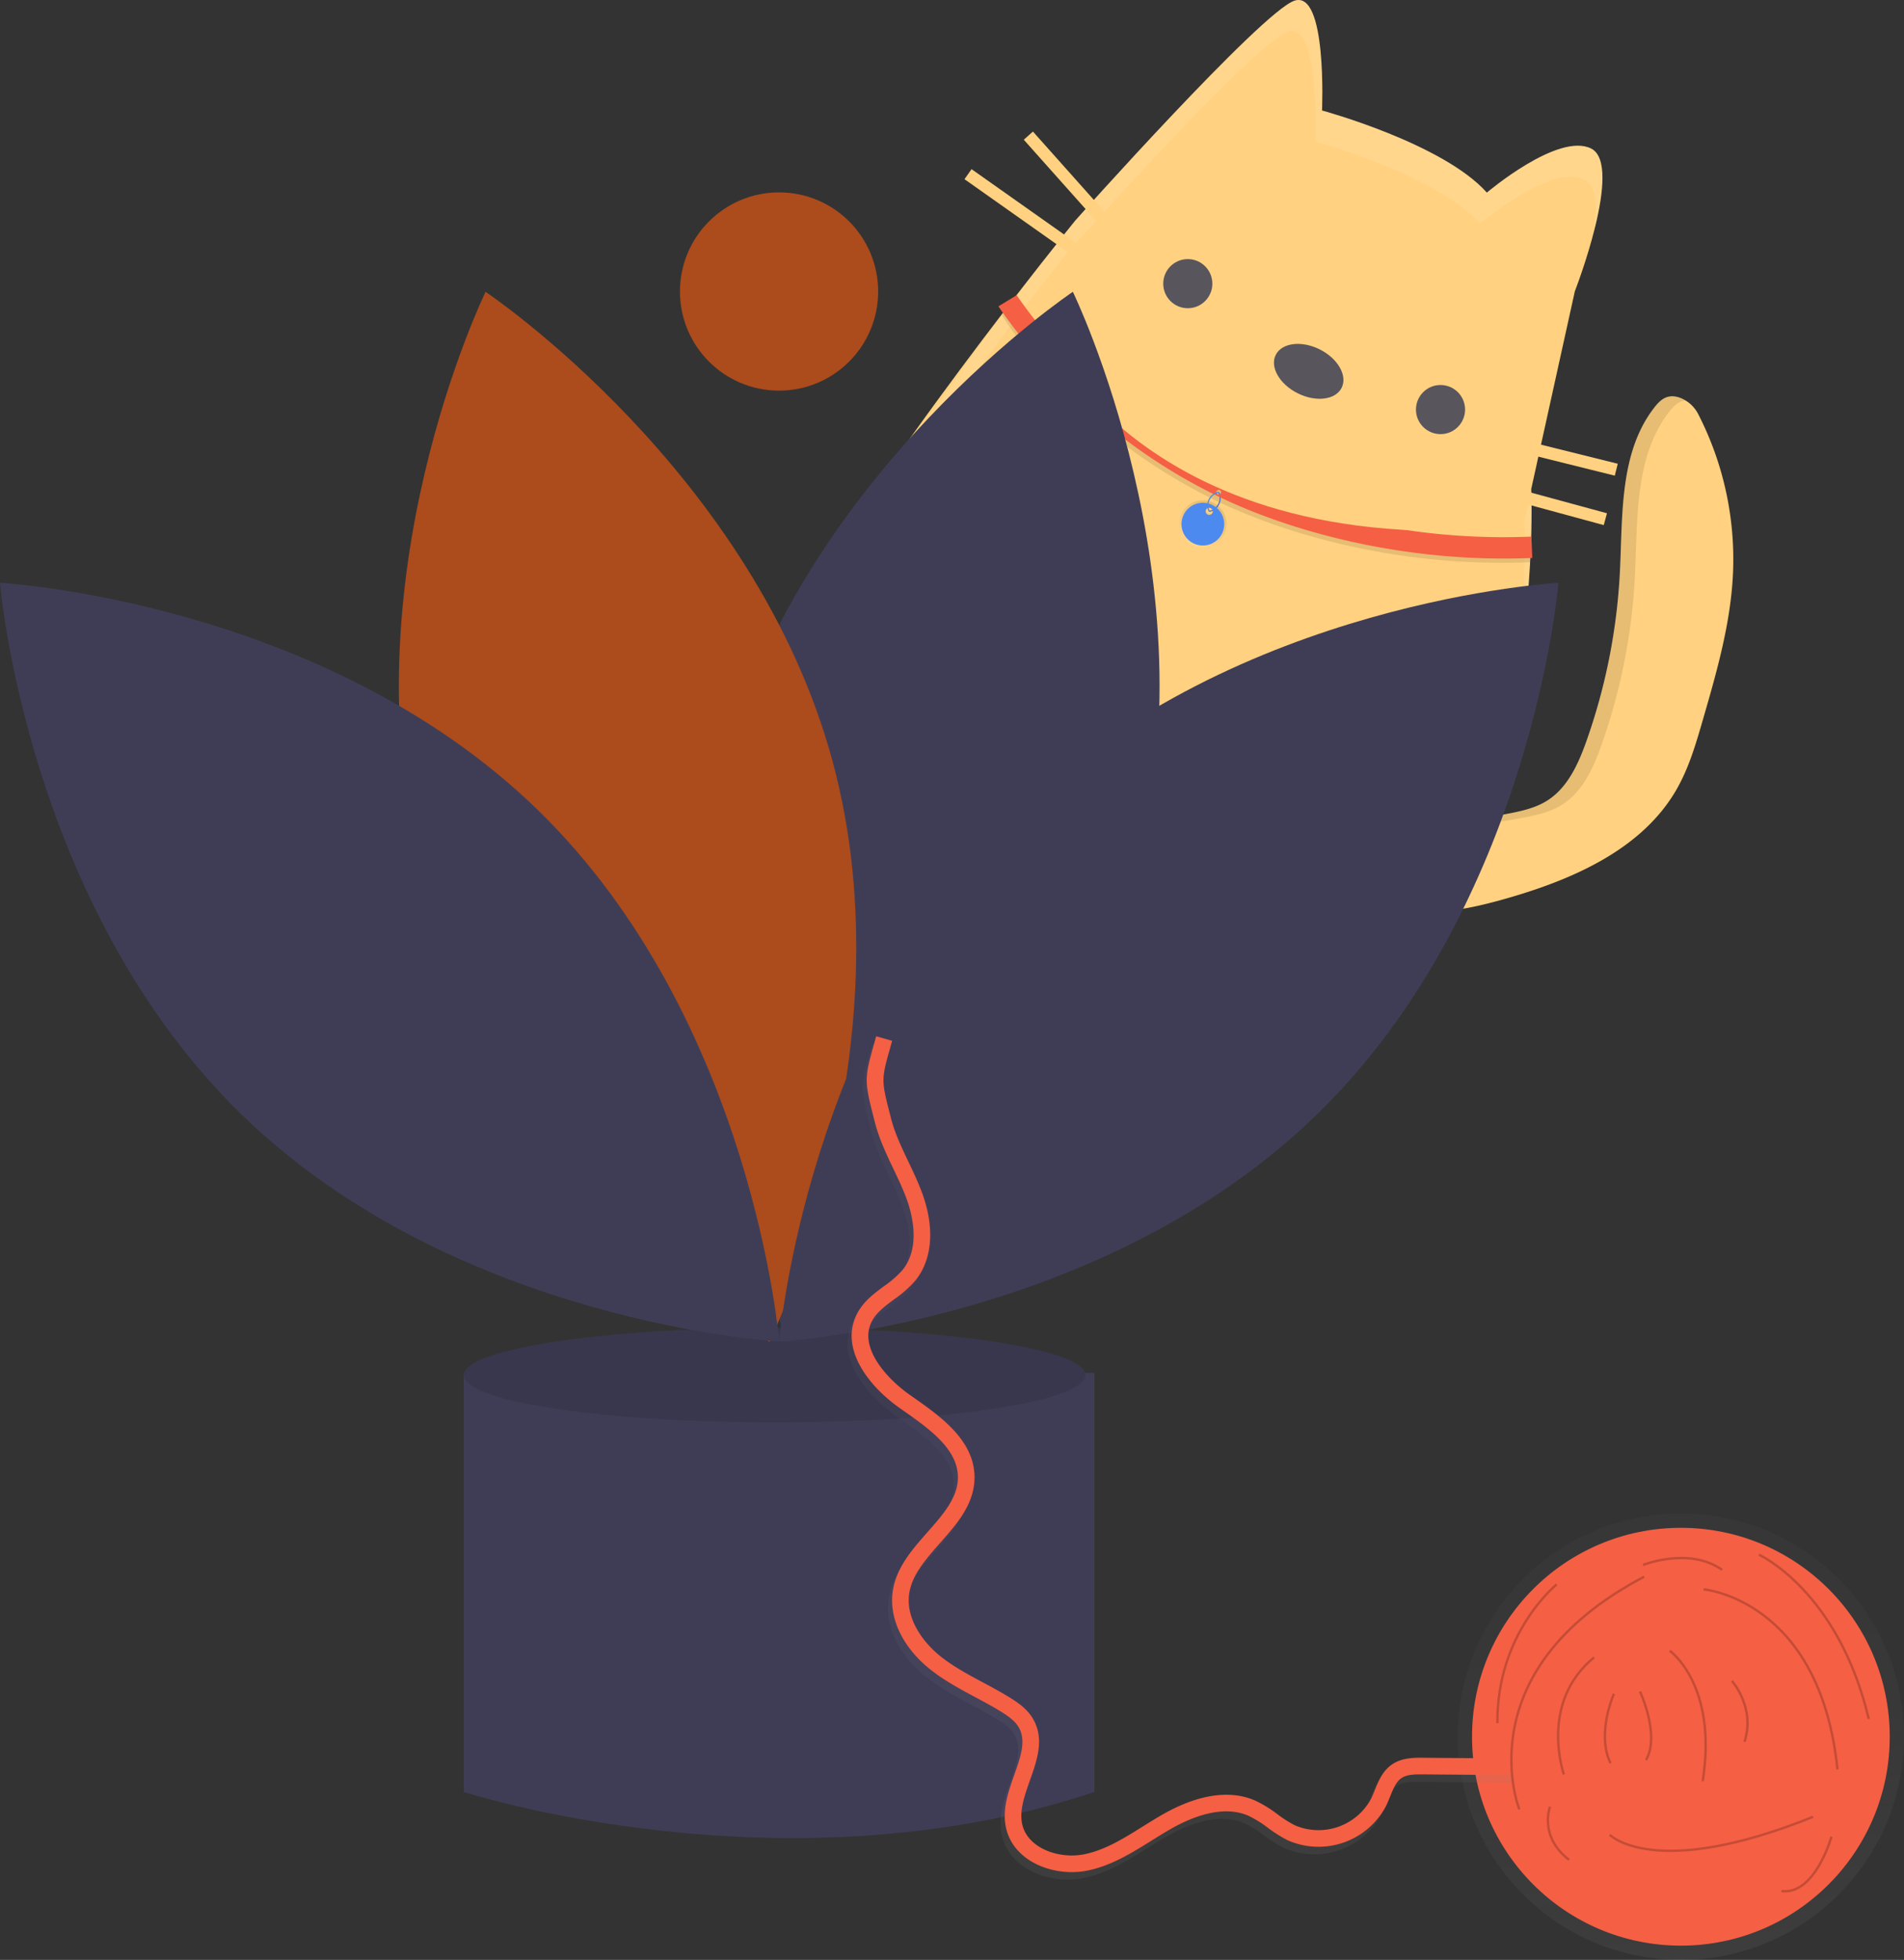<svg id="a335945a-1107-4320-8aa0-2afe397d1c78" data-name="Layer 1" xmlns="http://www.w3.org/2000/svg" xmlns:xlink="http://www.w3.org/1999/xlink" width="802.214" height="825.594" viewBox="0 0 802.214 825.594"><rect x="0" y="0" width="802.214" height="825.594" fill="#333333" stroke="none"/><defs><linearGradient id="a2c0d5cc-9c52-4089-bdc2-20fd7911ff5c" x1="959.949" y1="607.435" x2="959.949" y2="587.435" gradientTransform="translate(112.807 -704.773) rotate(26.478)" gradientUnits="userSpaceOnUse"><stop offset="0" stop-color="#fff"/><stop offset="1"/></linearGradient><linearGradient id="b67b15d2-ec64-410f-8982-3be9470452f6" x1="1312.885" y1="1202.234" x2="1312.885" y2="1014.234" gradientTransform="matrix(0.996, -0.088, 0.088, 0.996, -697.108, -256.811)" gradientUnits="userSpaceOnUse"><stop offset="0" stop-color="gray" stop-opacity="0.25"/><stop offset="0.535" stop-color="gray" stop-opacity="0.12"/><stop offset="1" stop-color="gray" stop-opacity="0.1"/></linearGradient><linearGradient id="e75d1202-97fb-4ff9-a104-7f1c46bc4eaf" x1="1109.307" y1="1145.587" x2="1109.307" y2="787.491" gradientTransform="matrix(0.996, -0.088, 0.088, 0.996, -498.216, -219.608)" xlink:href="#b67b15d2-ec64-410f-8982-3be9470452f6"/></defs><title>Playful cat</title><path d="M792.483,421.121c14.355,1.441,28.754-1.835,42.606-5.87,27.464-7.999,55.962-20.707,70.198-45.518,5.2-9.062,8.151-19.207,11.057-29.242,5.866-20.258,11.771-40.75,12.715-61.819a133.986,133.986,0,0,0-14.58-66.88,14.412,14.412,0,0,0-7.401-6.903c-5.607-2.204-8.689.807-11.137,3.945-14.851,19.034-13.313,45.531-14.553,69.641A251.224,251.224,0,0,1,867.331,349.316c-3.428,9.679-7.946,19.752-16.65,25.199-5.331,3.336-11.676,4.559-17.857,5.72-9.244,1.736-19.335,3.355-27.622-1.092-8.486-4.554-14.099-16.354-23.891-18.316-9.688-1.941-22.911,8.209-27.236,16.761C742.361,400.75,773.266,419.192,792.483,421.121Z" transform="translate(-198.893 -37.203)" fill="#ffd180"/><g opacity="0.1"><path d="M850.681,374.515c-5.331,3.336-11.676,4.559-17.857,5.72-6.349,1.192-13.087,2.28-19.377,1.434,7.898,3.293,17.147,1.851,25.691.247,6.181-1.161,12.525-2.384,17.857-5.72,8.704-5.447,13.223-15.52,16.65-25.199A251.196,251.196,0,0,0,887.701,280.157c1.24-24.11-.297-50.607,14.554-69.641,1.72-2.205,3.774-4.307,6.776-4.621a12.894,12.894,0,0,0-1.953-1.005c-5.608-2.204-8.69.807-11.138,3.945-14.851,19.034-13.313,45.531-14.554,69.641a251.196,251.196,0,0,1-14.057,70.84C863.903,358.995,859.384,369.069,850.681,374.515Z" transform="translate(-198.893 -37.203)"/><path d="M760.389,379.269c3.997-7.904,15.591-17.153,24.975-16.979a15.513,15.513,0,0,0-4.053-1.464c-9.688-1.941-22.911,8.209-27.235,16.761-10.927,21.604,15.224,39.096,34.386,42.918C770.458,414.583,750.628,398.569,760.389,379.269Z" transform="translate(-198.893 -37.203)"/></g><rect x="649.758" y="248.154" width="186.219" height="53.906" transform="translate(1.688 -339.557) rotate(26.478)" opacity="0.1"/><rect x="650.85" y="248.411" width="186.219" height="49.005" transform="translate(0.825 -340.274) rotate(26.478)" fill="#ac4b1c"/><circle cx="579.347" cy="199.863" r="29.403" fill="#ac4b1c"/><path d="M755.904,83.746s50.908,13.801,69.444,34.59c0,0,30.031-25.489,43.92-18.571s-6.848,60.15-6.848,60.15l-18.378,83.298s9.558,201.221-119.913,240.74S501.89,361.698,531.869,301.514,651.887,130.165,651.887,130.165s78.51-88.015,92.381-92.662S755.904,83.746,755.904,83.746Z" transform="translate(-198.893 -37.203)" fill="#ffd180"/><g opacity="0.1"><path d="M833.336,345.869a409.091,409.091,0,0,0,10.707-102.656L841.14,256.367A408.92,408.92,0,0,1,833.336,345.869Z" transform="translate(-198.893 -37.203)" fill="#fff"/><path d="M546.375,293.175c29.978-60.185,102.61-149.855,102.61-149.855s78.51-88.015,92.381-92.663c13.871-4.647,11.635,46.243,11.635,46.243s50.908,13.801,69.445,34.591c0,0,30.031-25.489,43.92-18.571,5.391,2.685,5.557,12.353,3.752,23.172,4.018-15.138,6.698-32.566-.849-36.326-13.888-6.918-43.92,18.571-43.92,18.571-18.536-20.789-69.445-34.591-69.445-34.591s2.236-50.891-11.635-46.243c-13.871,4.647-92.381,92.663-92.381,92.663s-72.632,89.67-102.61,149.855C546.569,285.458,545.515,294.901,546.375,293.175Z" transform="translate(-198.893 -37.203)" fill="#fff"/></g><circle cx="606.933" cy="172.529" r="10.344" fill="#58555d"/><circle cx="500.452" cy="119.49" r="10.344" fill="#58555d"/><ellipse cx="750.288" cy="193.625" rx="10.344" ry="15.516" transform="translate(43.561 741.681) rotate(-63.522)" fill="#58555d"/><rect x="854.156" y="205.473" width="5.174" height="47.685" transform="translate(228.605 968.22) rotate(-76.039)" fill="#ffd180"/><rect x="847.248" y="222.614" width="5.171" height="52.746" transform="translate(187.689 966.509) rotate(-74.788)" fill="#ffd180"/><rect x="648.124" y="87.279" width="5.168" height="55.706" transform="translate(-110.493 425.04) rotate(-41.721)" fill="#ffd180"/><rect x="631.953" y="96.177" width="5.172" height="68.029" transform="translate(-36.695 536.253) rotate(-54.776)" fill="#ffd180"/><path d="M662.012,322.05s-2.678,86.04-47.913,70.952,6.223-70.073,6.223-70.073,5.326-21.287-4.43-27.498" transform="translate(-198.893 -37.203)" opacity="0.1"/><path d="M701.756,339.728s-71.584,47.809-34.842,78.204,56.161-42.366,56.161-42.366,15.243-15.786,25.676-10.795" transform="translate(-198.893 -37.203)" opacity="0.1"/><path d="M659.197,318.209s-2.678,86.04-47.913,70.952,6.223-70.073,6.223-70.073,5.326-21.287-4.43-27.498" transform="translate(-198.893 -37.203)" fill="#ffd180"/><path d="M706.147,338.248s-71.584,47.809-34.842,78.204S727.466,374.086,727.466,374.086,742.709,358.3,753.142,363.29" transform="translate(-198.893 -37.203)" fill="#ffd180"/><rect x="594.273" y="374.514" width="15.26" height="0.817" transform="translate(-200.946 709.325) rotate(-63.522)" fill="#58555d" opacity="0.5"/><rect x="605.97" y="380.34" width="15.26" height="0.817" transform="translate(-199.679 723.024) rotate(-63.522)" fill="#58555d" opacity="0.5"/><rect x="597.383" y="375.55" width="21.36" height="0.817" transform="translate(-198.46 715.413) rotate(-63.522)" fill="#58555d" opacity="0.5"/><rect x="671.762" y="409.461" width="15.26" height="0.817" transform="translate(-189.288 798.052) rotate(-63.522)" fill="#58555d" opacity="0.5"/><rect x="683.459" y="415.288" width="15.26" height="0.817" transform="translate(-188.021 811.751) rotate(-63.522)" fill="#58555d" opacity="0.5"/><rect x="674.871" y="410.498" width="21.36" height="0.817" transform="translate(-186.802 804.14) rotate(-63.522)" fill="#58555d" opacity="0.5"/><path d="M709.252,247.108a236.608,236.608,0,0,1-34.63-21.104c-34.404-25.292-52.924-54.899-53.586-55.984l5.335-6.677c.155.253,20.809,31.408,53.916,55.654,30.474,22.317,88.656,49.153,162.94,46.037l.377,8.992C789.689,276.288,740.826,262.835,709.252,247.108Z" transform="translate(-198.893 -37.203)" opacity="0.1"/><path d="M708.448,252.859l-.159-.474a5.418,5.418,0,0,0,3.865-7.714l.454-.21a5.912,5.912,0,0,1-4.16,8.398Z" transform="translate(-198.893 -37.203)" fill="#4d8af0"/><path d="M708.448,252.859l-.159-.474a5.418,5.418,0,0,0,3.865-7.714l.454-.21a5.912,5.912,0,0,1-4.16,8.398Z" transform="translate(-198.893 -37.203)" opacity="0.1"/><path d="M844.118,263.244c-74.285,3.116-132.467-23.72-162.94-46.037-33.106-24.246-53.761-55.401-53.916-55.654l-7.683,4.688c.662,1.085,21.531,32.681,55.934,57.973a236.608,236.608,0,0,0,34.63,21.104c31.573,15.727,80.437,29.18,134.352,26.918ZM711.935,245.461a1,1,0,1,1,1.341-.449A1,1,0,0,1,711.935,245.461Z" transform="translate(-198.893 -37.203)" fill="#f55f44"/><path d="M696.742,253.534h0a10,10,0,0,0,4.492,13.41h0a10,10,0,0,0,13.41-4.492v0a10,10,0,0,0-4.492-13.41h0A10,10,0,0,0,696.742,253.534Zm11.18-.017a1.667,1.667,0,1,1,2.235-.749A1.667,1.667,0,0,1,707.922,253.517Z" transform="translate(-198.893 -37.203)" opacity="0.1" fill="url(#a2c0d5cc-9c52-4089-bdc2-20fd7911ff5c)"/><path d="M697.637,253.98v0a9,9,0,0,0,4.043,12.069h0a9,9,0,0,0,12.069-4.043h0a9,9,0,0,0-4.043-12.069h0A9,9,0,0,0,697.637,253.98Zm10.062-.015a1.5,1.5,0,1,1,2.011-.674A1.5,1.5,0,0,1,707.699,253.964Z" transform="translate(-198.893 -37.203)" fill="#4d8af0"/><path d="M708.131,252.701a5.912,5.912,0,0,1,4.197-8.38l.106.489a5.418,5.418,0,0,0-3.829,7.732Z" transform="translate(-198.893 -37.203)" fill="#4d8af0"/><polyline points="513.488 207.363 513.488 207.363 513.488 207.363 513.488 207.363" fill="#4d8af0"/><path d="M830.916,260.038c-159.34,11.124-196.913-91.38-196.913-91.38Z" transform="translate(-198.893 -37.203)" fill="#ffd180"/><path d="M415.149,615.538H394.27V792.06s134.764,43.656,265.732,0V615.538Z" transform="translate(-198.893 -37.203)" fill="#3f3d56"/><ellipse cx="326.345" cy="579.285" rx="130.968" ry="19.93" fill="#3f3d56"/><ellipse cx="326.345" cy="579.285" rx="130.968" ry="19.93" opacity="0.1"/><path d="M677.479,404.635C644.44,526.767,531.275,602.406,531.275,602.406s-59.599-122.375-26.56-244.507S650.919,160.128,650.919,160.128,710.518,282.504,677.479,404.635Z" transform="translate(-198.893 -37.203)" fill="#3f3d56"/><path d="M376.918,404.635c33.039,122.131,146.204,197.771,146.204,197.771s59.599-122.375,26.56-244.507S403.478,160.128,403.478,160.128,343.879,282.504,376.918,404.635Z" transform="translate(-198.893 -37.203)" fill="#ac4b1c"/><path d="M425.466,378.388C516.125,466.641,527.198,602.306,527.198,602.306s-135.914-7.421-226.573-95.674S198.893,282.714,198.893,282.714,334.807,290.135,425.466,378.388Z" transform="translate(-198.893 -37.203)" fill="#3f3d56"/><path d="M628.931,378.388C538.272,466.641,527.198,602.306,527.198,602.306s135.914-7.421,226.573-95.674S855.504,282.714,855.504,282.714,719.59,290.135,628.931,378.388Z" transform="translate(-198.893 -37.203)" fill="#3f3d56"/><circle cx="328.243" cy="122.796" r="41.758" fill="#ac4b1c"/><g opacity="0.5"><circle cx="708.209" cy="731.589" r="94" fill="url(#b67b15d2-ec64-410f-8982-3be9470452f6)"/></g><circle cx="708.209" cy="731.589" r="88" fill="#f55f44"/><g opacity="0.5"><path d="M651.774,828.847c-13.288,1.174-27.9-5.427-30.768-18.597-1.657-7.607.965-15.045,3.501-22.236,2.779-7.883,5.179-14.691,1.71-20.297-1.579-2.553-4.34-4.488-7.087-6.198-3.58-2.228-7.422-4.285-11.137-6.275-6.42-3.439-13.06-6.994-18.961-11.709-11.598-9.267-17.464-21.629-15.691-33.068,1.532-9.884,8.215-17.456,14.679-24.778,6.628-7.51,12.888-14.603,12.742-23.286-.198-11.809-12.269-20.288-22.918-27.769l-1.662-1.17c-12.995-9.165-25.477-25.073-17.888-39.737,2.649-5.119,7.07-8.405,11.345-11.582a41.993,41.993,0,0,0,7.824-6.839c7.813-9.677,3.826-24.011,1.749-29.724-1.579-4.343-3.643-8.677-5.64-12.867-2.949-6.19-5.998-12.591-7.769-19.496l-.291-1.133c-4.268-16.621-4.263-17.242.247-33.19l.562-1.99,6.737,1.9-.564,1.996c-4.083,14.434-4.083,14.434-.203,29.544l.291,1.134c1.602,6.247,4.374,12.065,7.308,18.224,2.067,4.34,4.205,8.828,5.899,13.487,5.248,14.436,4.198,27.745-2.882,36.512a47.814,47.814,0,0,1-9.095,8.06c-3.804,2.827-7.397,5.498-9.303,9.181-5.902,11.404,7.096,24.726,15.706,30.8l1.651,1.162C593.288,636.93,607.502,646.915,607.76,662.285c.192,11.397-7.274,19.856-14.493,28.036-6.063,6.871-11.79,13.36-13.009,21.22-1.63,10.512,5.721,20.595,13.143,26.526,5.401,4.315,11.47,7.565,17.896,11.006,3.814,2.042,7.758,4.155,11.532,6.504,3.47,2.16,7.003,4.68,9.341,8.458,5.232,8.455,2.033,17.531-1.061,26.307-2.313,6.559-4.497,12.754-3.263,18.418,2.229,10.236,15.656,14.894,26.309,12.674,8.718-1.817,16.391-6.606,24.514-11.674,2.627-1.64,5.344-3.335,8.08-4.908,14.933-8.577,28.464-10.672,39.131-6.063a51.7,51.7,0,0,1,9.483,5.787,52.209,52.209,0,0,0,7.274,4.637,25.156,25.156,0,0,0,32.248-11.2c.513-1.069.976-2.217,1.465-3.431,1.554-3.858,3.315-8.23,7.336-10.972,4.211-2.871,9.398-2.828,13.187-2.796l39.136.332-.06,6.999-39.135-.332c-3.713-.031-6.964.067-9.185,1.58-2.265,1.545-3.49,4.586-4.787,7.805-.509,1.265-1.036,2.573-1.648,3.846A32.137,32.137,0,0,1,739.564,815.502a58.217,58.217,0,0,1-8.274-5.234,45.742,45.742,0,0,0-8.188-5.054c-10.814-4.677-23.842.523-32.865,5.707-2.626,1.508-5.287,3.17-7.862,4.776-8.286,5.171-16.853,10.517-26.792,12.588A32.839,32.839,0,0,1,651.774,828.847Z" transform="translate(-198.893 -37.203)" fill="url(#e75d1202-97fb-4ff9-a104-7f1c46bc4eaf)"/></g><path d="M653.502,825.683c-13.288,1.174-27.9-5.427-30.768-18.597-1.657-7.607.965-15.045,3.501-22.236,2.779-7.883,5.179-14.691,1.71-20.297-1.579-2.553-4.34-4.488-7.087-6.198-3.58-2.228-7.422-4.285-11.137-6.275-6.42-3.439-13.06-6.994-18.961-11.709-11.598-9.267-17.464-21.629-15.691-33.068,1.532-9.884,8.215-17.456,14.679-24.778,6.628-7.51,12.888-14.603,12.742-23.286-.198-11.809-12.269-20.288-22.918-27.769l-1.662-1.17c-12.995-9.165-25.477-25.073-17.888-39.737,2.649-5.119,7.07-8.405,11.345-11.582a41.993,41.993,0,0,0,7.824-6.839c7.813-9.677,3.826-24.011,1.749-29.724-1.579-4.343-3.643-8.677-5.64-12.867-2.949-6.19-5.998-12.591-7.769-19.496l-.291-1.133c-4.268-16.621-4.263-17.242.247-33.19l.562-1.99,6.737,1.9-.564,1.996c-4.083,14.434-4.083,14.434-.203,29.544l.291,1.134c1.602,6.247,4.374,12.065,7.308,18.224,2.067,4.34,4.205,8.828,5.899,13.487,5.248,14.436,4.198,27.745-2.882,36.512a47.813,47.813,0,0,1-9.095,8.06c-3.804,2.827-7.397,5.498-9.303,9.181-5.902,11.404,7.096,24.726,15.706,30.8l1.651,1.162c11.421,8.023,25.635,18.008,25.893,33.378.192,11.397-7.274,19.856-14.493,28.036-6.063,6.871-11.79,13.36-13.009,21.22-1.63,10.512,5.721,20.595,13.143,26.526,5.401,4.315,11.47,7.565,17.896,11.006,3.814,2.042,7.758,4.155,11.532,6.504,3.47,2.16,7.003,4.68,9.341,8.458,5.232,8.455,2.033,17.531-1.061,26.307-2.313,6.559-4.497,12.754-3.263,18.418,2.229,10.236,15.656,14.894,26.309,12.674,8.718-1.817,16.391-6.606,24.514-11.674,2.627-1.64,5.344-3.335,8.08-4.908,14.933-8.577,28.464-10.672,39.131-6.063a51.7,51.7,0,0,1,9.483,5.787,52.207,52.207,0,0,0,7.274,4.637,25.156,25.156,0,0,0,32.248-11.2c.513-1.069.976-2.217,1.465-3.431,1.554-3.858,3.315-8.23,7.336-10.972,4.211-2.871,9.398-2.828,13.187-2.796l39.136.332-.06,6.999-39.135-.332c-3.713-.031-6.964.067-9.185,1.58-2.265,1.545-3.49,4.586-4.787,7.805-.509,1.265-1.036,2.573-1.648,3.847a32.137,32.137,0,0,1-41.63,14.459,58.216,58.216,0,0,1-8.274-5.234,45.742,45.742,0,0,0-8.188-5.054c-10.814-4.677-23.842.523-32.865,5.707-2.626,1.508-5.287,3.17-7.862,4.776-8.286,5.171-16.853,10.517-26.792,12.588A32.844,32.844,0,0,1,653.502,825.683Z" transform="translate(-198.893 -37.203)" fill="#f55f44"/><path d="M916.675,706.708s49.06,4.199,56.392,75.832" transform="translate(-198.893 -37.203)" fill="none" stroke="#000" stroke-miterlimit="10" opacity="0.2"/><path d="M839.031,799.4s-23.21-58.183,52.579-98.007" transform="translate(-198.893 -37.203)" fill="none" stroke="#000" stroke-miterlimit="10" opacity="0.2"/><path d="M857.809,784.691s-10.697-30.176,12.71-49.31" transform="translate(-198.893 -37.203)" fill="none" stroke="#000" stroke-miterlimit="10" opacity="0.2"/><path d="M902.395,732.565s20.334,14.266,13.893,54.991" transform="translate(-198.893 -37.203)" fill="none" stroke="#000" stroke-miterlimit="10" opacity="0.2"/><path d="M939.98,692.101S973.44,707.215,986.249,761.297" transform="translate(-198.893 -37.203)" fill="none" stroke="#000" stroke-miterlimit="10" opacity="0.2"/><path d="M891.17,696.413s19.394-7.737,33.312,2.077" transform="translate(-198.893 -37.203)" fill="none" stroke="#000" stroke-miterlimit="10" opacity="0.2"/><path d="M877.119,810.09s18.782,19.423,85.666-7.568" transform="translate(-198.893 -37.203)" fill="none" stroke="#000" stroke-miterlimit="10" opacity="0.2"/><path d="M854.754,704.649s-25.311,20.306-24.956,58.423" transform="translate(-198.893 -37.203)" fill="none" stroke="#000" stroke-miterlimit="10" opacity="0.2"/><path d="M851.981,798.256s-4.921,12.481,8.001,22.383" transform="translate(-198.893 -37.203)" fill="none" stroke="#000" stroke-miterlimit="10" opacity="0.2"/><path d="M970.551,810.871s-6.853,24.699-21.063,22.943" transform="translate(-198.893 -37.203)" fill="none" stroke="#000" stroke-miterlimit="10" opacity="0.2"/><path d="M928.618,745.307s10.021,11.161,5.276,25.635" transform="translate(-198.893 -37.203)" fill="none" stroke="#000" stroke-miterlimit="10" opacity="0.2"/><path d="M878.9,750.703s-7.557,16.73-1.432,29.239" transform="translate(-198.893 -37.203)" fill="none" stroke="#000" stroke-miterlimit="10" opacity="0.2"/><path d="M889.858,749.735s8.645,18.31,2.552,28.887" transform="translate(-198.893 -37.203)" fill="none" stroke="#000" stroke-miterlimit="10" opacity="0.2"/></svg>